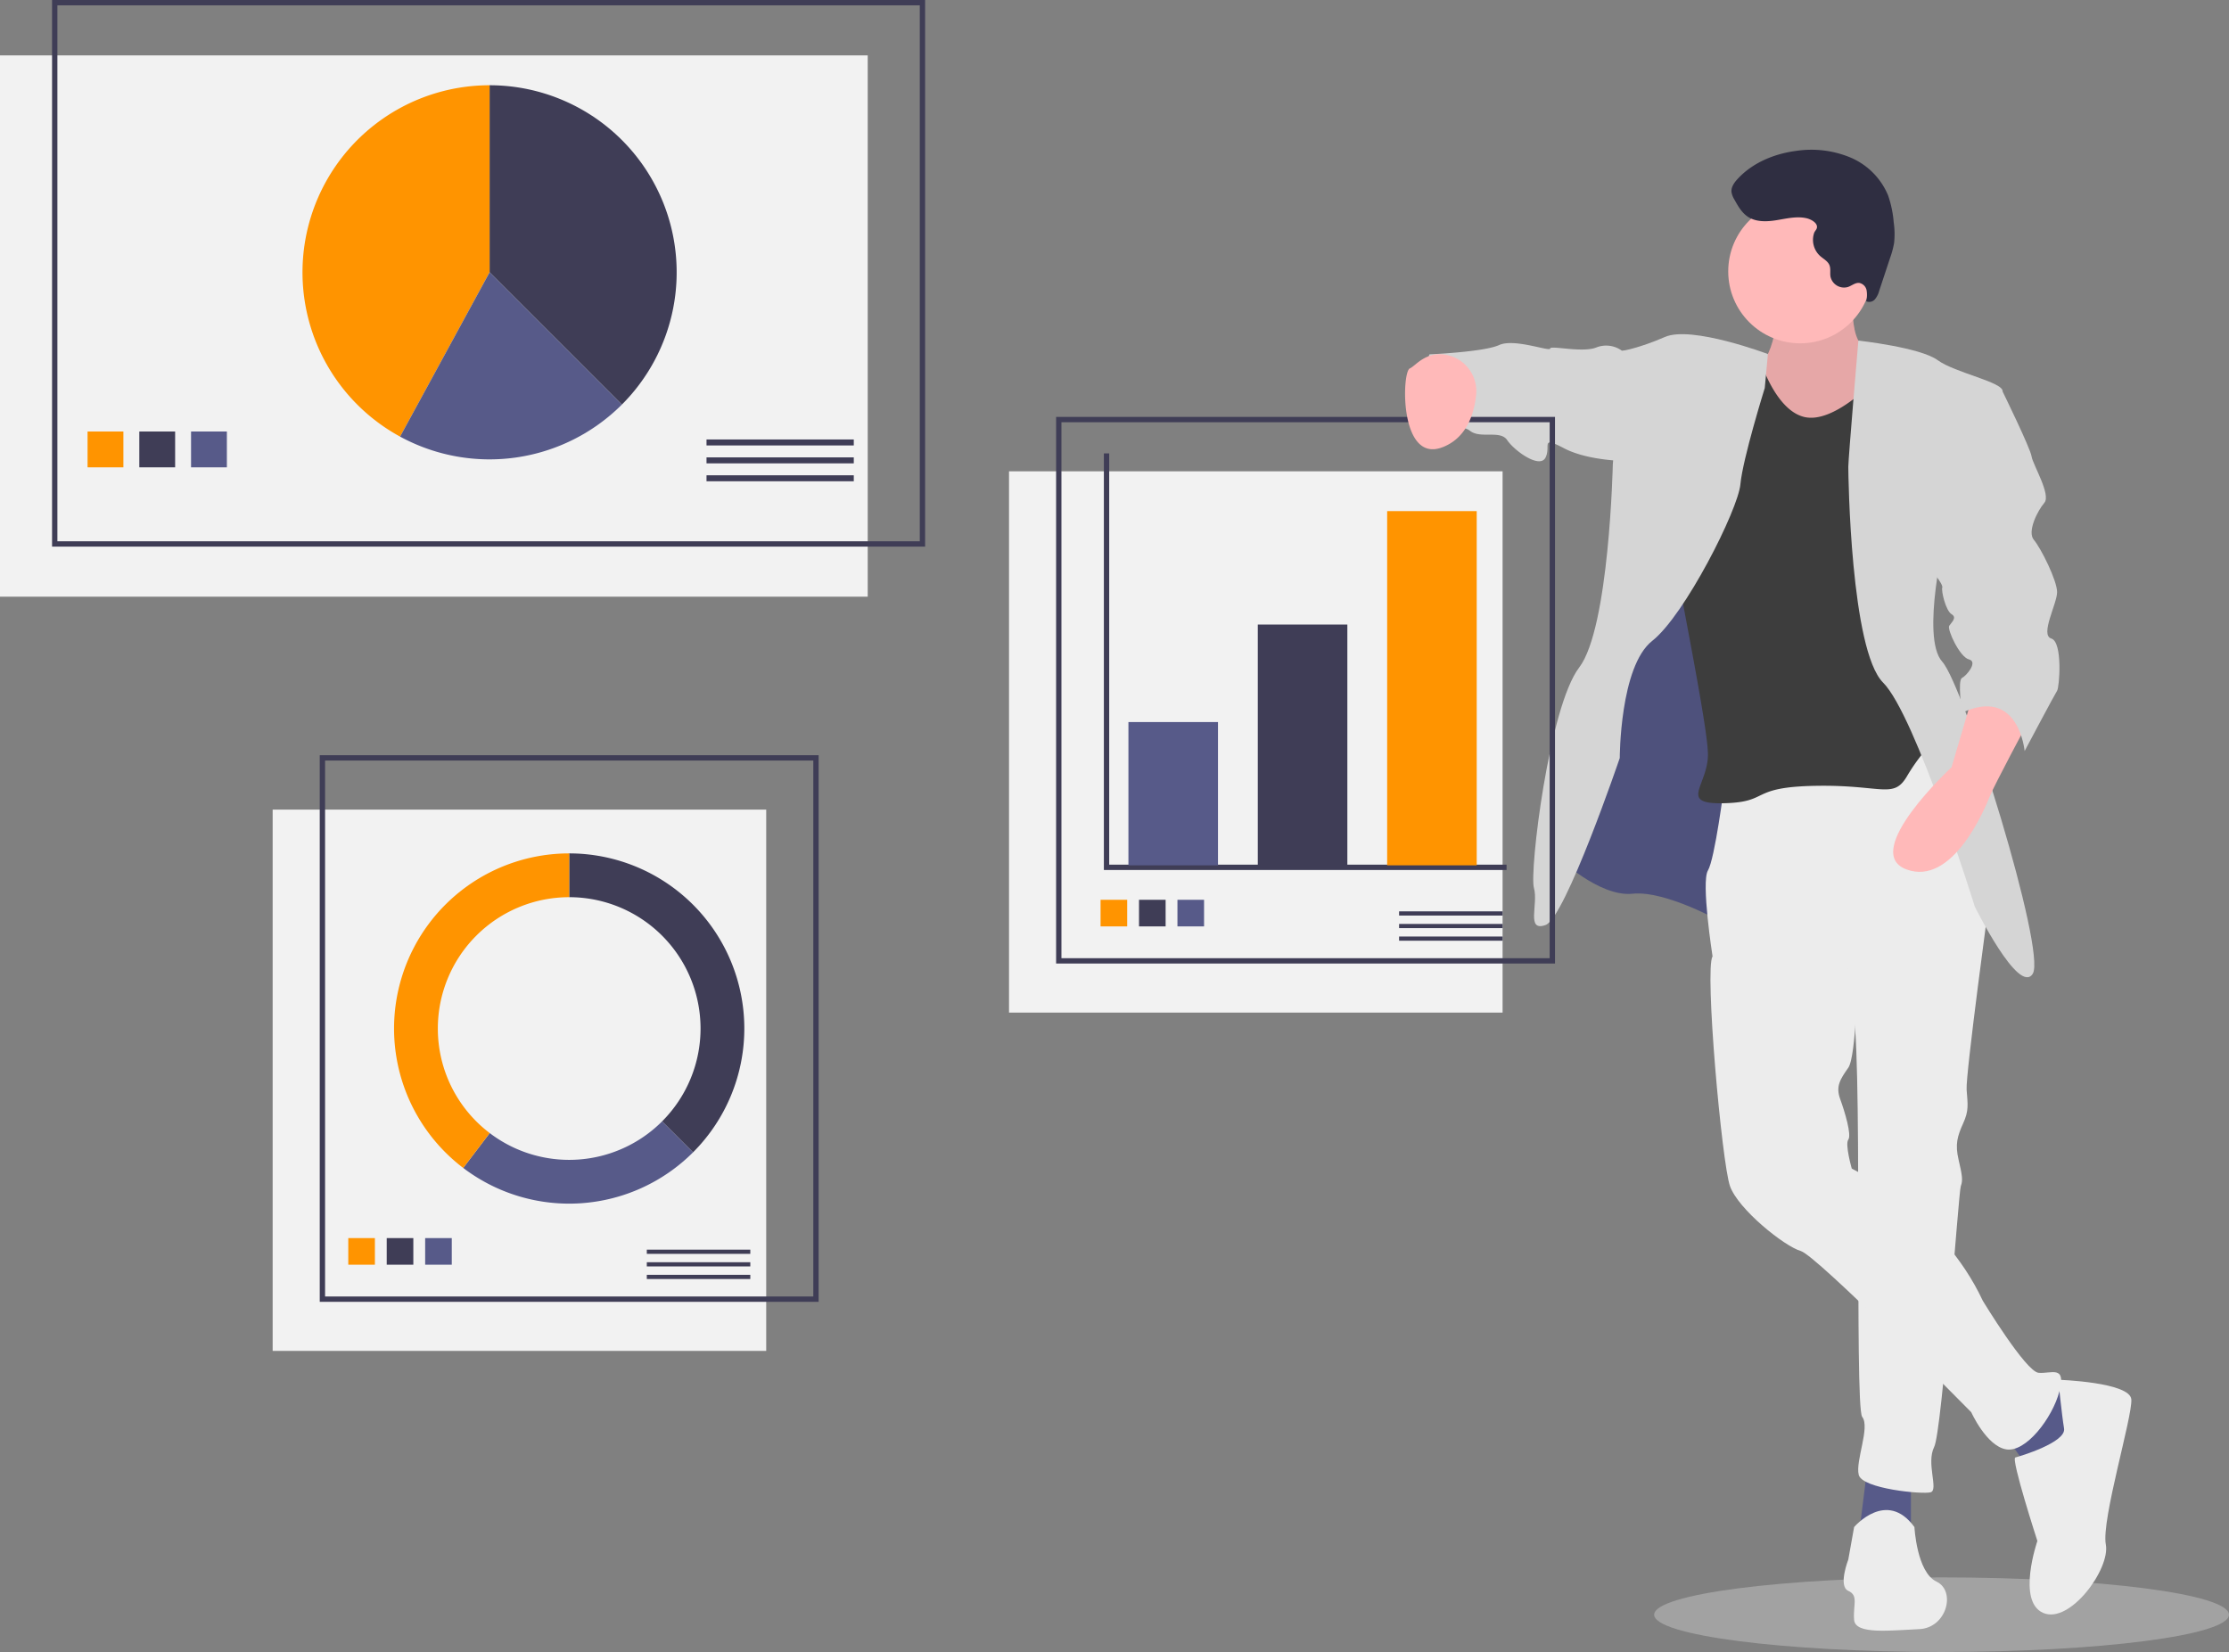 <svg id="undraw_all_the_data_h4ki" xmlns="http://www.w3.org/2000/svg" width="836.676" height="620.141" viewBox="0 0 836.676 620.141">
  <rect x="0" y="0" width="836.676" height="620.141" fill="#808080" stroke="none"/>
  <ellipse id="Elipse_38" data-name="Elipse 38" cx="107.887" cy="14.001" rx="107.887" ry="14.001" transform="translate(620.902 592.14)" fill="#a2a2a2"/>
  <rect id="Rectángulo_100" data-name="Rectángulo 100" width="325.706" height="203.193" transform="translate(0 20.796)" fill="#f2f2f2"/>
  <rect id="Rectángulo_101" data-name="Rectángulo 101" width="325.706" height="203.193" transform="translate(20.543 1)" fill="none" stroke="#3f3d56" stroke-miterlimit="10" stroke-width="2"/>
  <path id="Trazado_334" data-name="Trazado 334" d="M335.654,196.975A70.221,70.221,0,0,0,286,77.1v70.221Z" transform="translate(-102.23 -45.098)" fill="#3f3d56"/>
  <path id="Trazado_335" data-name="Trazado 335" d="M262.219,77.1A70.229,70.229,0,0,0,228.627,209l33.593-61.678Z" transform="translate(-78.449 -45.098)" fill="#ff9400"/>
  <path id="Trazado_336" data-name="Trazado 336" d="M324.278,220.754,274.625,171.1l-33.593,61.678a70.258,70.258,0,0,0,83.246-12.024Z" transform="translate(-90.855 -68.877)" fill="#575a89"/>
  <rect id="Rectángulo_102" data-name="Rectángulo 102" width="13.447" height="13.447" transform="translate(32.869 161.985)" fill="#ff9400"/>
  <rect id="Rectángulo_103" data-name="Rectángulo 103" width="13.447" height="13.447" transform="translate(52.292 161.985)" fill="#3f3d56"/>
  <rect id="Rectángulo_104" data-name="Rectángulo 104" width="13.447" height="13.447" transform="translate(71.715 161.985)" fill="#575a89"/>
  <rect id="Rectángulo_105" data-name="Rectángulo 105" width="55.28" height="2.241" transform="translate(265.196 164.974)" fill="#3f3d56"/>
  <rect id="Rectángulo_106" data-name="Rectángulo 106" width="55.28" height="2.241" transform="translate(265.196 171.697)" fill="#3f3d56"/>
  <rect id="Rectángulo_107" data-name="Rectángulo 107" width="55.28" height="2.241" transform="translate(265.196 178.42)" fill="#3f3d56"/>
  <rect id="Rectángulo_108" data-name="Rectángulo 108" width="185.264" height="203.193" transform="translate(102.343 303.922)" fill="#f2f2f2"/>
  <rect id="Rectángulo_109" data-name="Rectángulo 109" width="185.264" height="203.193" transform="translate(121.019 284.499)" fill="none" stroke="#3f3d56" stroke-miterlimit="10" stroke-width="2"/>
  <rect id="Rectángulo_110" data-name="Rectángulo 110" width="9.989" height="9.989" transform="translate(130.731 464.768)" fill="#ff9400"/>
  <rect id="Rectángulo_111" data-name="Rectángulo 111" width="9.989" height="9.989" transform="translate(145.159 464.768)" fill="#3f3d56"/>
  <rect id="Rectángulo_112" data-name="Rectángulo 112" width="9.989" height="9.989" transform="translate(159.588 464.768)" fill="#575a89"/>
  <rect id="Rectángulo_113" data-name="Rectángulo 113" width="38.846" height="1.575" transform="translate(242.786 469.107)" fill="#3f3d56"/>
  <rect id="Rectángulo_114" data-name="Rectángulo 114" width="38.846" height="1.575" transform="translate(242.786 473.831)" fill="#3f3d56"/>
  <rect id="Rectángulo_115" data-name="Rectángulo 115" width="38.846" height="1.575" transform="translate(242.786 478.555)" fill="#3f3d56"/>
  <path id="Trazado_337" data-name="Trazado 337" d="M326,463.1v16.435A49.3,49.3,0,0,1,360.863,563.7l11.621,11.621A65.739,65.739,0,0,0,326,463.1Z" transform="translate(-112.349 -142.743)" fill="#3f3d56"/>
  <path id="Trazado_338" data-name="Trazado 338" d="M359.014,609.39l-11.621-11.621a49.292,49.292,0,0,1-64.693,4.386l-9.947,13.088A65.737,65.737,0,0,0,359.014,609.39Z" transform="translate(-98.879 -176.81)" fill="#575a89"/>
  <path id="Trazado_339" data-name="Trazado 339" d="M254.433,528.839a49.3,49.3,0,0,1,49.3-49.3V463.1A65.738,65.738,0,0,0,263.96,581.177l9.947-13.089A49.218,49.218,0,0,1,254.433,528.839Z" transform="translate(-90.086 -142.743)" fill="#ff9400"/>
  <path id="Trazado_340" data-name="Trazado 340" d="M958.353,174.622s-3.048,22.643,4.79,25.256,5.661,22.643,5.661,22.643L945.29,240.374l-20.9,1.742-5.225-27,3.048-6.967s11.757-13.934,3.484-28.3S958.353,174.622,958.353,174.622Z" transform="translate(-262.4 -69.042)" fill="#ffb9b9"/>
  <path id="Trazado_341" data-name="Trazado 341" d="M958.353,174.622s-3.048,22.643,4.79,25.256,5.661,22.643,5.661,22.643L945.29,240.374l-20.9,1.742-5.225-27,3.048-6.967s11.757-13.934,3.484-28.3S958.353,174.622,958.353,174.622Z" transform="translate(-262.4 -69.042)" opacity="0.1"/>
  <path id="Trazado_342" data-name="Trazado 342" d="M912.1,372.148l-27.433,64.446s-21.337-12.192-33.965-10.886-28.3-13.934-28.3-13.934l15.676-75.767,29.175-80.557,40.5,25.691Z" transform="translate(-237.922 -90.215)" fill="#575a89"/>
  <path id="Trazado_343" data-name="Trazado 343" d="M912.1,372.148l-27.433,64.446s-21.337-12.192-33.965-10.886-28.3-13.934-28.3-13.934l15.676-75.767,29.175-80.557,40.5,25.691Z" transform="translate(-237.922 -90.215)" opacity="0.1"/>
  <path id="Trazado_344" data-name="Trazado 344" d="M953.551,742.528v20.9H933.956L937,739.045Z" transform="translate(-236.261 -186.702)" fill="#575a89"/>
  <path id="Trazado_345" data-name="Trazado 345" d="M1022.491,695.328l14.365,8.709-10.451,23.949-10.884-1.306-10.451-14.8Z" transform="translate(-254.25 -175.643)" fill="#575a89"/>
  <path id="Trazado_346" data-name="Trazado 346" d="M978.016,403.5l25.691,60.527S994.563,531.09,995,536.75s.871,7.838-1.306,12.628-3.048,7.838-1.742,13.5,1.742,7.838.871,10.015-6.967,91.878-10.015,97.975,1.742,16.111-1.307,16.982-25.691-1.306-27-6.532,4.354-17.853,1.306-21.772.435-145-3.919-154.582-52.253-18.289-52.253-18.289-4.354-27.868-1.742-32.223,6.1-31.787,6.1-31.787Z" transform="translate(-256.808 -127.668)" fill="#ececec"/>
  <path id="Trazado_347" data-name="Trazado 347" d="M970.3,799.461s12.192-14.37,22.643,0c0,0,.871,16.982,8.273,20.466s3.919,17.418-6.532,17.853-23.949,2.177-24.385-3.484,1.742-9.144-2.177-10.886,0-11.757,0-11.757Z" transform="translate(-274.344 -226.216)" fill="#ececec"/>
  <path id="Trazado_348" data-name="Trazado 348" d="M954.674,517.1s-.436,31.352-3.484,35.706-4.79,6.967-3.048,11.757,4.355,13.5,3.048,15.24,1.306,10.886,1.306,10.886,33.529,16.111,49.2,49.64c0,0,16.112,26.562,20.9,27s10.451-3.048,7.838,6.967-12.628,23.078-20.03,21.772-13.061-13.934-13.061-13.934-57.914-58.785-64.01-60.527-23.514-15.676-26.562-24.385-9.58-81.428-6.532-86.217,14.37-11.322,14.37-11.322Z" transform="translate(-257.414 -151.998)" fill="#ececec"/>
  <path id="Trazado_349" data-name="Trazado 349" d="M1068.685,727.6s27,.871,27.433,7.4-11.321,45.286-9.58,54.43-13.5,30.046-23.514,25.691-2.177-27-2.177-27-10.016-30.916-8.274-31.352,19.16-5.661,18.289-10.886S1068.685,727.6,1068.685,727.6Z" transform="translate(-296.097 -209.652)" fill="#ececec"/>
  <circle id="Elipse_39" data-name="Elipse 39" cx="26.997" cy="26.997" r="26.997" transform="translate(648.708 74.881)" fill="#ffb9b9"/>
  <path id="Trazado_350" data-name="Trazado 350" d="M955.294,222.29s-14.805,15.676-25.691,13.063-16.547-21.337-16.547-21.337l-19.595-3.484s-13.934,61.833-13.934,67.929,13.934,71.848,13.934,83.6-11.322,18.724,6.1,18.289,9.144-6.1,34.4-6.532,29.175,5.225,34.4-3.919a72.855,72.855,0,0,1,13.063-16.111l-9.144-32.223-1.31-91.007s-11.164-21.772-16.25-20.03C954.719,210.533,957.471,220.113,955.294,222.29Z" transform="translate(-252.373 -78.827)" fill="#3d3d3d"/>
  <path id="Trazado_351" data-name="Trazado 351" d="M972.491,205.411s23.217,2.545,29.748,7.335,24.82,8.273,24.385,11.757-21.337,53.124-21.337,53.124-9.58,39.19-1.306,48.334,39.19,108.861,33.964,117.134-21.772-25.256-21.772-25.256-22.208-71.848-34.4-84.04-13.063-77.944-13.063-80.992S972.491,205.411,972.491,205.411Z" transform="translate(-274.934 -77.556)" fill="#d5d5d5"/>
  <path id="Trazado_352" data-name="Trazado 352" d="M898.486,209.646s-28.607-10.779-38.622-6.424-16.111,5.225-16.111,5.225l-3.483,42.674s-1.306,61.4-12.628,76.2-18.724,76.638-16.982,82.734-3.048,16.547,4.354,13.934,27.868-62.7,27.868-62.7,0-34.4,12.192-43.98S887.3,268.1,888.168,258.522s9.144-36.142,9.144-36.142Z" transform="translate(-234.888 -76.74)" fill="#d5d5d5"/>
  <path id="Trazado_353" data-name="Trazado 353" d="M1042.343,392.743s-13.066,24.385-14.807,28.739-13.934,33.965-31.352,27.433,16.982-38.319,16.982-38.319L1021,384.034S1041.476,379.68,1042.343,392.743Z" transform="translate(-280.638 -122.566)" fill="#ffb9b9"/>
  <path id="Trazado_354" data-name="Trazado 354" d="M833.367,209.578h-4.354a10.027,10.027,0,0,0-9.58-1.306c-5.225,2.177-17.418-.871-17.418.435s-13.5-3.919-19.159-1.306-26.127,3.484-26.127,3.484-8.273,20.9-2.613,24.82,13.934.871,17.853,3.919,11.321-.435,13.934,3.484,12.193,10.886,14.37,6.532-2.177-8.273,6.967-3.484,23.514,4.79,23.514,4.79Z" transform="translate(-220.147 -77.872)" fill="#d5d5d5"/>
  <path id="Trazado_355" data-name="Trazado 355" d="M938.22,135.239c-3.653-.844-7.445.091-11.146.7s-7.778.806-10.908-1.258c-2.312-1.525-3.733-4.047-5.067-6.473a7.451,7.451,0,0,1-1.09-2.856c-.157-1.794.984-3.432,2.2-4.764,5.63-6.189,13.858-9.576,22.156-10.652a38.279,38.279,0,0,1,20.23,2.47,26.467,26.467,0,0,1,14.19,14.238,40.44,40.44,0,0,1,2.119,10.168,30.375,30.375,0,0,1,.143,7.7,33.011,33.011,0,0,1-1.492,5.579l-4.1,12.386a8.163,8.163,0,0,1-1.613,3.193,2.791,2.791,0,0,1-3.268.716,10.172,10.172,0,0,0,.147-4.109,3.467,3.467,0,0,0-2.736-2.759c-1.512-.16-2.8,1.012-4.238,1.516a5.213,5.213,0,0,1-6.582-3.918c-.226-1.416.154-2.932-.383-4.262-.629-1.558-2.3-2.374-3.549-3.494a8.17,8.17,0,0,1-2.242-8.49c.335-1.031,1.283-1.5,1.093-2.684C941.829,136.63,939.539,135.543,938.22,135.239Z" transform="translate(-260.08 -53.307)" fill="#2f2e41"/>
  <rect id="Rectángulo_116" data-name="Rectángulo 116" width="185.264" height="203.193" transform="translate(378.745 176.926)" fill="#f2f2f2"/>
  <rect id="Rectángulo_117" data-name="Rectángulo 117" width="185.264" height="203.193" transform="translate(397.421 157.503)" fill="none" stroke="#3f3d56" stroke-miterlimit="10" stroke-width="2"/>
  <path id="Trazado_356" data-name="Trazado 356" d="M556,227.5V382.883H706.153" transform="translate(-140.65 -57.297)" fill="none" stroke="#3f3d56" stroke-miterlimit="10" stroke-width="2"/>
  <rect id="Rectángulo_118" data-name="Rectángulo 118" width="33.616" height="53.786" transform="translate(423.567 271.052)" fill="#575a89"/>
  <rect id="Rectángulo_119" data-name="Rectángulo 119" width="33.616" height="90.391" transform="translate(472.124 234.448)" fill="#3f3d56"/>
  <rect id="Rectángulo_120" data-name="Rectángulo 120" width="33.616" height="132.972" transform="translate(520.682 191.867)" fill="#ff9400"/>
  <rect id="Rectángulo_121" data-name="Rectángulo 121" width="9.989" height="9.989" transform="translate(413.109 337.773)" fill="#ff9400"/>
  <rect id="Rectángulo_122" data-name="Rectángulo 122" width="9.989" height="9.989" transform="translate(427.537 337.773)" fill="#3f3d56"/>
  <rect id="Rectángulo_123" data-name="Rectángulo 123" width="9.989" height="9.989" transform="translate(441.966 337.773)" fill="#575a89"/>
  <rect id="Rectángulo_124" data-name="Rectángulo 124" width="38.846" height="1.575" transform="translate(525.164 342.111)" fill="#3f3d56"/>
  <rect id="Rectángulo_125" data-name="Rectángulo 125" width="38.846" height="1.575" transform="translate(525.164 346.836)" fill="#3f3d56"/>
  <rect id="Rectángulo_126" data-name="Rectángulo 126" width="38.846" height="1.575" transform="translate(525.164 351.56)" fill="#3f3d56"/>
  <path id="Trazado_357" data-name="Trazado 357" d="M759.677,212.278a13.875,13.875,0,0,1,12.98,15.446c-.778,7.158-3.648,16.065-12.69,19.486-16.111,6.1-15.24-28.3-12.192-29.61C749.806,216.728,753,211.987,759.677,212.278Z" transform="translate(-218.595 -79.29)" fill="#ffb9b9"/>
  <path id="Trazado_358" data-name="Trazado 358" d="M1032.152,227.854l4.79,2.326s10.451,21.337,10.886,24.385,7.4,14.37,4.79,17.418-6.532,10.886-3.919,13.934,8.709,15.241,8.709,19.595-6.532,16.111-2.177,17.418,3.048,18.289,2.177,19.595-12.192,22.643-12.192,22.643-2.177-24.385-23.514-14.37c0,0-1.742-12.192,0-13.063s6.1-6.1,2.613-6.967-8.273-11.321-7.4-12.628,3.048-3.048.871-4.354-3.919-8.709-3.484-10.015-4.79-7.4-4.79-7.4Z" transform="translate(-285.254 -83.234)" fill="#d5d5d5"/>
</svg>
